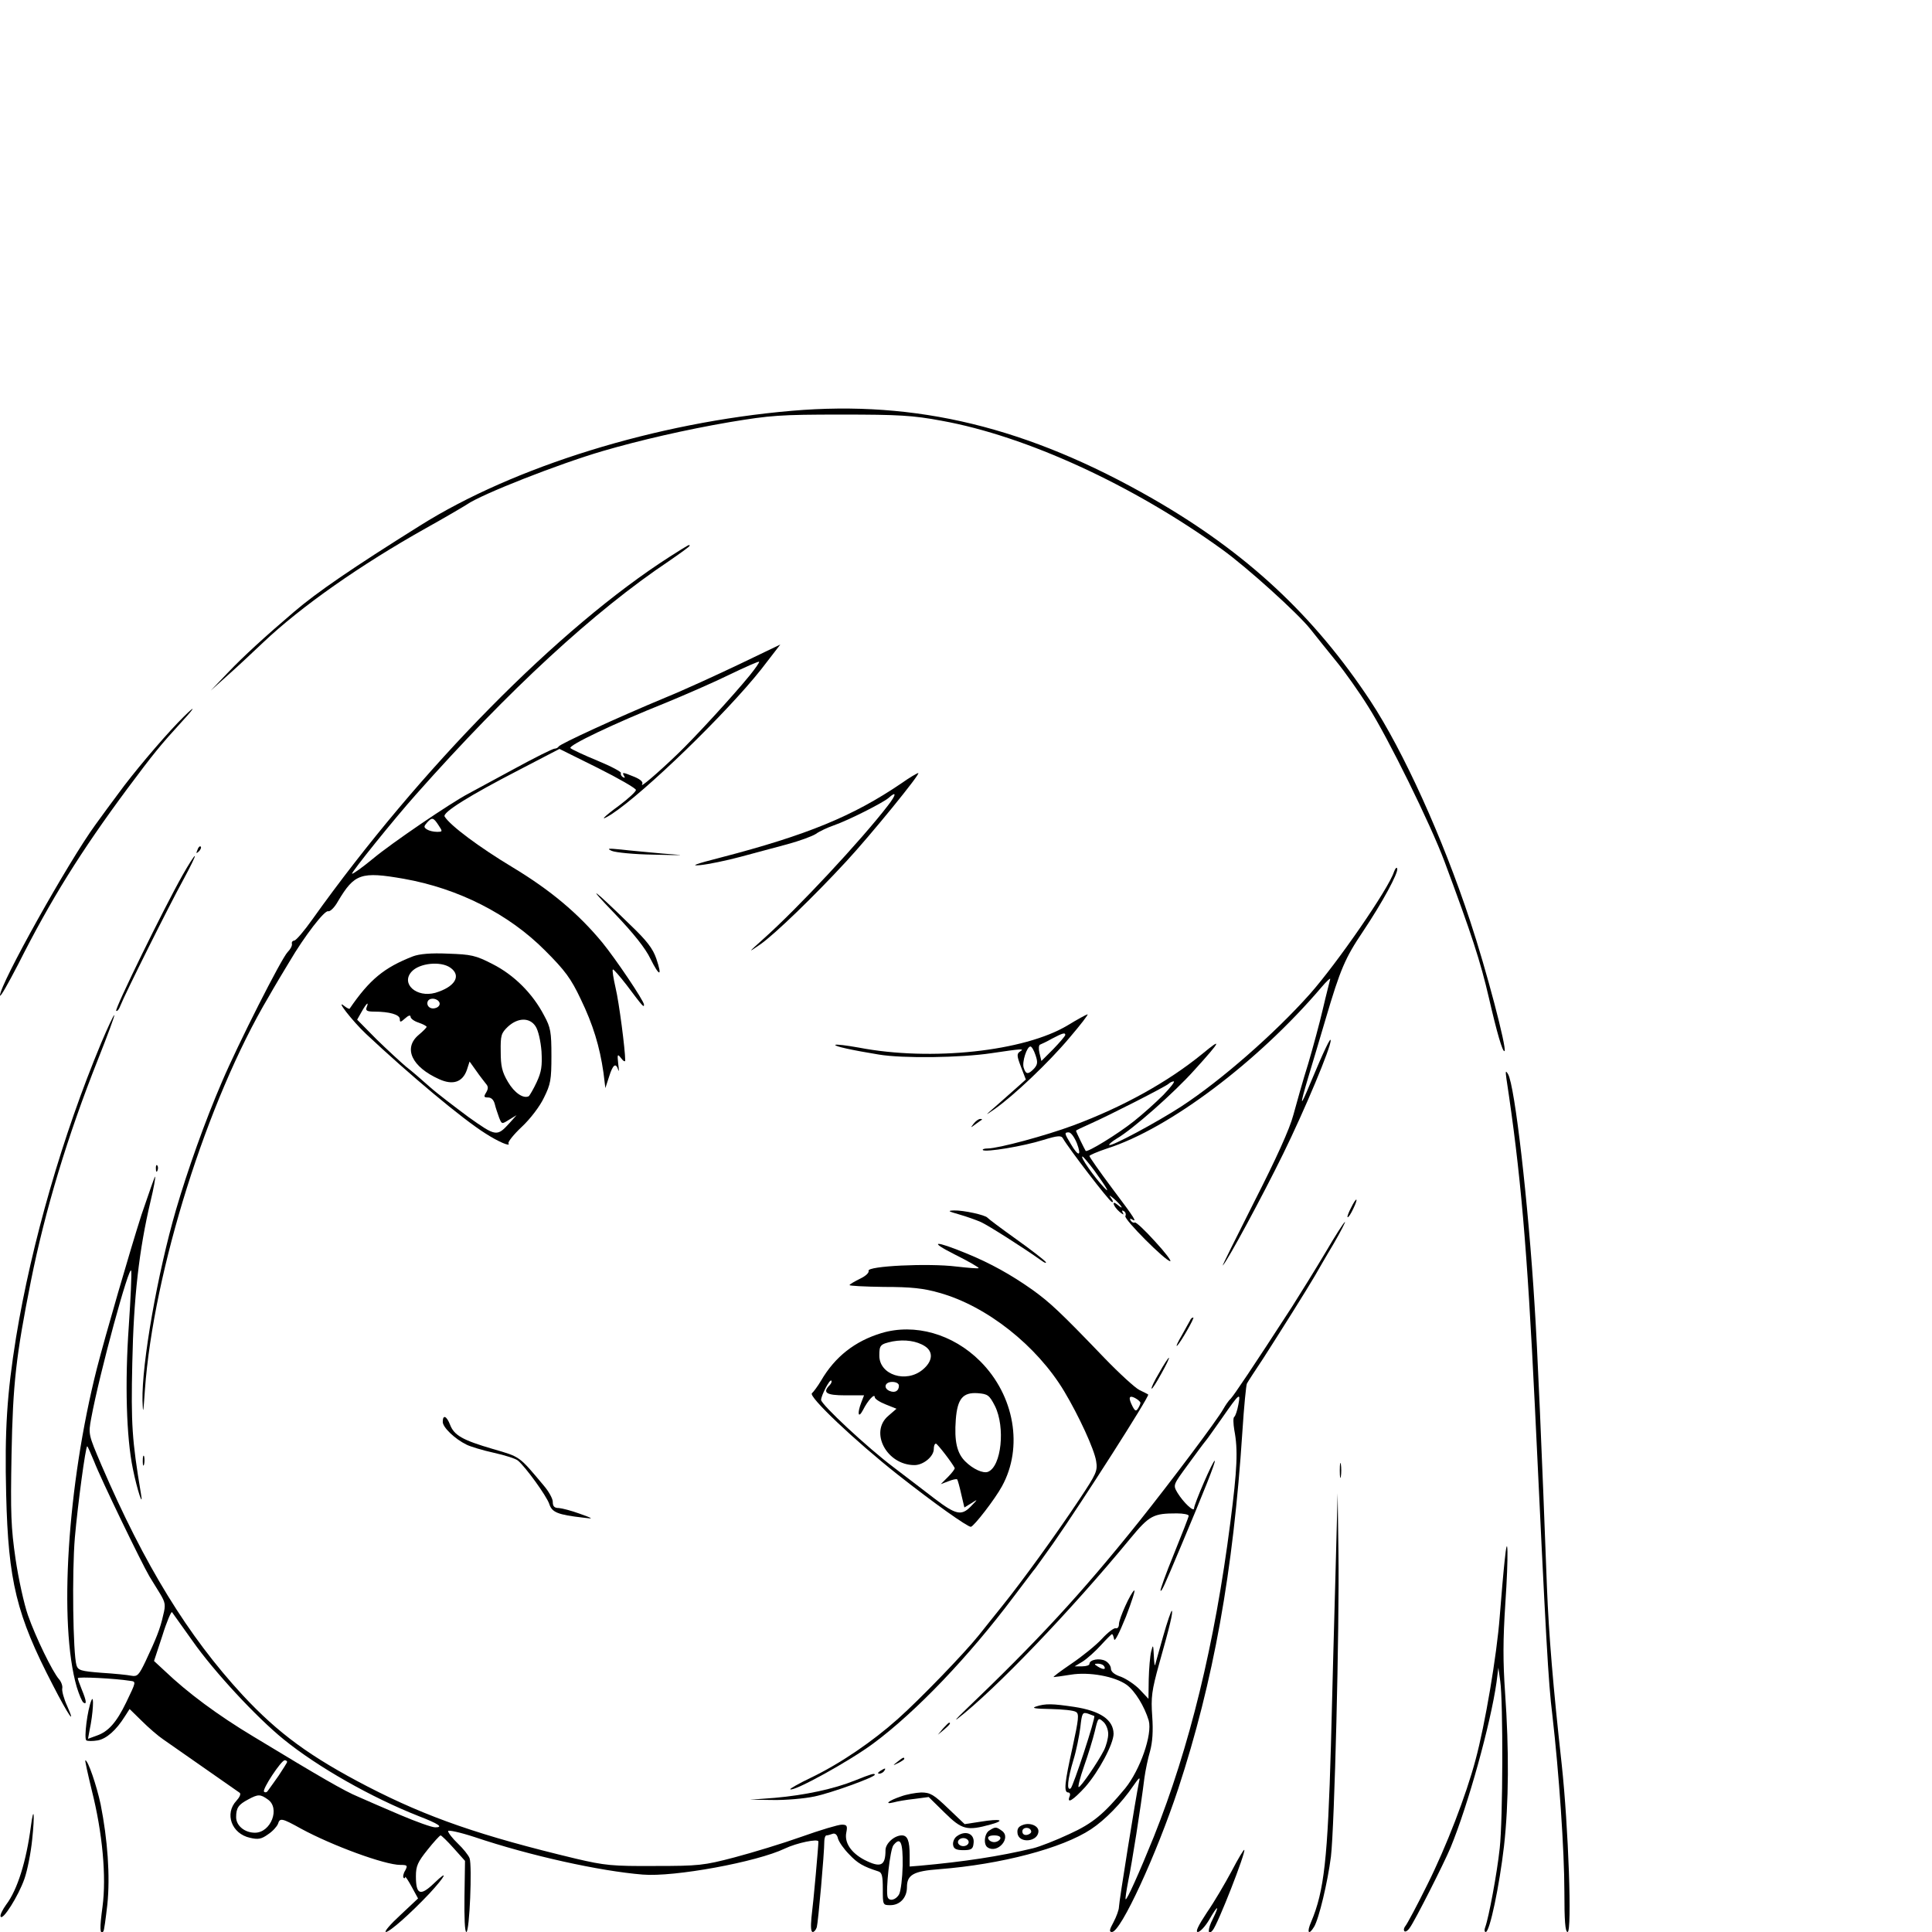 <?xml version="1.0" standalone="no"?>
<!DOCTYPE svg PUBLIC "-//W3C//DTD SVG 20010904//EN"
 "http://www.w3.org/TR/2001/REC-SVG-20010904/DTD/svg10.dtd">
<svg version="1.0" xmlns="http://www.w3.org/2000/svg"
 width="720pt" height="720pt" viewBox="0 0 720 720"
 preserveAspectRatio="xMidYMid meet">

<g transform="translate(0,720) scale(0.1,-0.1)"
fill="#000000" stroke="none">
<path d="M2950 5669 c-503 -43 -1034 -207 -1385 -428 -251 -157 -385 -249
-469 -321 -108 -92 -190 -167 -246 -226 l-65 -68 60 54 c33 29 94 86 135 125
141 134 365 291 608 427 70 39 138 79 152 88 54 38 342 151 506 199 137 40
310 80 474 108 151 25 186 28 415 28 215 0 267 -3 374 -23 316 -57 714 -240
1046 -480 93 -67 281 -237 328 -296 23 -29 67 -84 98 -122 31 -38 85 -114 119
-169 73 -115 231 -436 283 -575 102 -274 134 -372 166 -510 29 -126 51 -203
58 -197 9 10 -68 304 -129 487 -102 309 -248 631 -371 818 -211 319 -462 553
-812 754 -464 266 -879 367 -1345 327z"/>
<path d="M2497 5126 c-413 -264 -931 -789 -1332 -1351 -31 -44 -62 -80 -68
-80 -7 -1 -11 -6 -9 -13 1 -7 -6 -20 -16 -30 -23 -23 -186 -345 -245 -484 -63
-146 -128 -329 -171 -476 -69 -237 -128 -573 -125 -712 2 -54 3 -47 9 40 32
443 232 1079 461 1465 22 39 57 97 77 130 57 97 132 194 145 189 7 -2 24 14
37 38 61 102 85 111 245 83 203 -36 391 -131 527 -268 74 -74 96 -104 132
-180 46 -95 71 -177 85 -275 l7 -57 14 43 c14 45 25 53 34 25 3 -10 3 0 0 22
-4 37 -3 39 11 21 8 -11 15 -14 15 -8 0 40 -23 217 -36 271 -8 35 -13 66 -10
68 2 2 25 -24 52 -59 60 -80 64 -84 64 -72 0 14 -106 171 -155 231 -90 109
-194 196 -335 281 -123 74 -232 155 -253 189 -9 15 92 78 278 174 l150 78 143
-71 c78 -39 142 -76 142 -82 0 -6 -27 -31 -60 -56 -63 -46 -80 -65 -32 -35
123 80 431 379 559 541 l71 92 -152 -73 c-84 -40 -208 -97 -277 -125 -180 -75
-393 -173 -397 -182 -2 -4 -9 -8 -15 -8 -7 0 -75 -34 -152 -76 -77 -42 -153
-83 -170 -92 -65 -34 -287 -185 -355 -242 -40 -33 -75 -58 -78 -56 -4 4 156
203 239 296 345 389 664 683 942 869 42 29 77 54 77 57 0 6 1 7 -73 -40z m297
-443 c-62 -76 -206 -233 -270 -294 -76 -73 -140 -127 -131 -112 5 8 -5 18 -29
28 -44 18 -47 18 -38 3 4 -7 3 -8 -5 -4 -6 4 -9 11 -7 15 3 4 -36 25 -87 46
-51 21 -96 42 -101 47 -11 9 163 92 353 168 73 30 181 77 240 106 58 28 108
50 110 48 2 -2 -14 -25 -35 -51z m-1160 -558 c16 -24 16 -25 -6 -25 -13 0 -29
4 -37 9 -12 8 -12 11 0 25 19 21 24 20 43 -9z"/>
<path d="M664 4508 c-67 -70 -169 -191 -222 -264 -24 -32 -63 -85 -86 -117
-101 -138 -357 -596 -356 -637 1 -8 30 44 67 115 123 244 235 423 407 655 100
134 122 161 205 252 59 64 48 61 -15 -4z"/>
<path d="M3358 4280 c-180 -122 -350 -192 -673 -276 -94 -24 -115 -32 -75 -28
30 3 98 17 150 31 52 14 131 35 175 47 44 12 91 29 105 38 14 10 44 24 67 32
55 19 183 84 204 102 31 28 30 13 -2 -28 -100 -130 -336 -383 -464 -497 -59
-53 -59 -53 -11 -20 54 38 199 178 320 309 89 96 280 330 268 329 -4 0 -33
-17 -64 -39z"/>
<path d="M736 4033 c-6 -14 -5 -15 5 -6 7 7 10 15 7 18 -3 3 -9 -2 -12 -12z"/>
<path d="M2280 4029 c14 -6 84 -13 155 -14 125 -3 127 -3 35 4 -52 5 -122 11
-155 15 -49 5 -55 4 -35 -5z"/>
<path d="M680 3938 c-70 -124 -253 -498 -247 -505 4 -3 11 6 16 20 15 39 181
372 235 470 26 48 45 87 42 87 -3 0 -24 -33 -46 -72z"/>
<path d="M5195 3951 c-20 -63 -212 -341 -314 -456 -131 -147 -331 -322 -478
-418 -89 -58 -262 -151 -269 -144 -3 2 10 13 28 24 60 35 213 170 289 255 100
110 106 124 29 60 -129 -105 -295 -197 -480 -266 -102 -38 -280 -86 -319 -86
-13 0 -21 -3 -18 -6 9 -9 150 14 226 38 52 16 66 17 72 6 21 -37 172 -234 182
-237 7 -3 6 3 -3 15 -9 12 -4 10 13 -5 28 -25 38 -43 12 -21 -24 20 -17 -5 7
-26 12 -10 18 -13 13 -5 -5 10 -4 12 4 7 6 -4 8 -12 5 -18 -7 -11 150 -168
167 -168 6 0 -20 34 -57 74 -37 41 -71 73 -75 70 -4 -2 -11 1 -15 7 -4 8 -3 9
4 5 21 -13 13 1 -73 115 -47 63 -85 117 -85 121 0 3 30 16 66 28 232 74 563
324 798 600 21 25 36 38 33 30 -2 -9 -15 -58 -27 -110 -12 -52 -37 -144 -55
-205 -19 -60 -43 -146 -55 -190 -14 -53 -64 -163 -146 -324 -68 -135 -121
-241 -117 -237 17 16 148 259 225 416 80 163 179 399 177 423 0 13 -24 -36
-75 -158 -40 -97 -42 -92 -8 22 15 49 44 147 65 218 54 183 72 225 138 323 73
109 133 220 128 235 -2 7 -7 1 -12 -12z m-860 -832 c-28 -28 -77 -72 -110 -98
-59 -47 -173 -117 -179 -110 -4 6 -36 71 -36 75 0 2 24 13 53 26 72 32 280
138 292 149 5 5 14 9 19 9 6 0 -12 -23 -39 -51z m-322 -179 c19 -50 6 -52 -22
-4 -25 41 -25 44 -8 44 8 0 21 -18 30 -40z m65 -102 c47 -65 61 -90 36 -63
-36 38 -90 115 -80 115 3 0 23 -24 44 -52z"/>
<path d="M2291 3795 c70 -73 115 -130 133 -168 34 -68 45 -68 22 0 -13 38 -35
67 -99 128 -140 137 -167 155 -56 40z"/>
<path d="M1539 3636 c-108 -42 -162 -87 -236 -195 -1 -2 -10 2 -20 10 -36 29
31 -57 81 -104 162 -152 359 -317 445 -371 48 -31 95 -51 86 -37 -3 5 19 33
50 62 31 29 67 76 82 108 25 50 28 67 28 156 0 89 -3 106 -27 150 -43 83 -113
152 -192 192 -64 33 -80 36 -166 39 -64 3 -107 -1 -131 -10z m139 -42 c43 -30
18 -72 -56 -94 -70 -19 -129 34 -88 79 29 32 108 40 144 15z m-40 -131 c5 -17
-26 -29 -40 -15 -6 6 -7 15 -3 22 9 14 37 9 43 -7z m-272 -18 c-4 -11 2 -15
28 -15 57 0 96 -11 96 -28 0 -13 3 -12 20 3 12 11 20 13 20 6 0 -7 14 -17 30
-22 17 -6 30 -13 30 -16 0 -2 -13 -16 -30 -30 -58 -49 -26 -119 77 -165 51
-23 87 -11 103 35 l10 31 25 -35 c13 -19 30 -40 36 -48 9 -10 9 -18 1 -32 -10
-16 -9 -19 7 -19 12 0 21 -9 25 -25 3 -13 11 -36 16 -50 10 -25 10 -25 37 -8
l28 17 -25 -28 c-48 -53 -51 -52 -154 21 -51 38 -117 88 -145 113 -28 25 -67
59 -88 75 -20 17 -70 63 -110 102 l-72 73 17 30 c18 32 28 40 18 15z m630 -70
c10 -15 19 -55 22 -93 3 -55 0 -76 -18 -115 -12 -26 -26 -49 -29 -52 -20 -11
-54 12 -78 53 -22 37 -27 59 -27 113 -1 61 2 69 27 93 37 34 81 35 103 1z"/>
<path d="M377 3313 c-144 -345 -259 -744 -317 -1096 -34 -211 -43 -348 -37
-587 8 -323 38 -448 174 -710 58 -113 88 -156 53 -77 -12 26 -20 56 -18 65 2
9 -4 25 -12 34 -24 27 -87 156 -116 239 -14 40 -35 134 -46 209 -17 117 -19
169 -15 390 5 266 17 368 72 645 53 265 136 540 251 829 35 88 62 161 60 163
-2 2 -24 -45 -49 -104z"/>
<path d="M3979 3379 c-161 -97 -509 -135 -779 -83 -45 8 -84 13 -87 10 -5 -5
64 -20 162 -36 89 -15 306 -12 419 5 115 17 126 18 107 6 -12 -8 -12 -16 4
-57 l18 -47 -29 -26 c-16 -14 -52 -46 -79 -70 -46 -40 -47 -41 -8 -14 71 50
202 174 279 266 41 48 71 87 67 87 -5 -1 -38 -19 -74 -41z m-9 -36 c-1 -5 -21
-28 -45 -53 l-44 -44 -7 29 c-4 16 -3 30 2 32 5 2 25 11 44 22 40 21 50 24 50
14z m-111 -75 c9 -26 8 -35 -5 -50 -22 -23 -31 -23 -39 3 -7 21 12 79 25 79 5
0 13 -14 19 -32z"/>
<path d="M5614 3180 c53 -349 77 -626 106 -1220 42 -882 50 -1028 65 -1150 25
-217 45 -507 45 -661 0 -106 3 -149 12 -149 17 0 3 394 -22 625 -32 288 -48
483 -55 660 -19 511 -36 901 -46 1050 -23 379 -74 822 -99 862 -9 15 -10 12
-6 -17z"/>
<path d="M3629 3013 c-13 -17 -13 -17 6 -3 11 8 22 16 24 17 2 2 0 3 -6 3 -6
0 -17 -8 -24 -17z"/>
<path d="M581 2844 c0 -11 3 -14 6 -6 3 7 2 16 -1 19 -3 4 -6 -2 -5 -13z"/>
<path d="M527 2672 c-42 -131 -135 -451 -166 -572 -110 -434 -143 -952 -75
-1187 9 -29 20 -55 25 -58 13 -9 11 7 -6 48 -8 20 -15 39 -15 43 0 6 139 -1
195 -10 23 -3 23 -2 -15 -81 -36 -74 -66 -108 -109 -123 l-33 -12 6 33 c13 60
17 134 7 111 -15 -34 -29 -144 -19 -150 5 -3 24 -3 42 0 33 6 69 38 101 89
l18 28 46 -45 c25 -25 61 -56 79 -68 53 -37 275 -192 285 -199 6 -4 0 -17 -12
-30 -45 -48 -18 -123 51 -138 30 -7 42 -5 67 13 17 11 33 29 37 39 7 23 14 22
86 -18 116 -63 312 -135 370 -135 26 0 28 -2 18 -21 -7 -11 -9 -23 -6 -27 3
-3 6 -2 6 3 0 4 11 -12 24 -36 l24 -44 -66 -62 c-37 -34 -61 -62 -54 -63 14 0
90 67 162 143 61 66 74 93 18 39 -52 -50 -68 -43 -68 26 0 38 7 53 43 98 23
29 45 53 49 54 3 0 25 -21 49 -48 l42 -47 -2 -133 c-1 -78 1 -132 7 -132 12 0
22 247 12 275 -4 11 -24 36 -44 55 -20 19 -36 40 -36 46 0 5 43 -4 98 -22 208
-70 467 -127 627 -140 117 -10 426 47 530 97 44 21 125 38 125 26 0 -17 -18
-221 -26 -284 -3 -33 -2 -53 5 -53 5 0 12 8 15 18 5 17 28 275 28 320 0 12 4
22 8 22 5 0 15 3 23 6 9 3 17 -3 20 -18 4 -13 22 -39 42 -59 31 -33 52 -45
108 -63 14 -4 17 -17 17 -66 0 -59 0 -60 28 -60 36 0 62 28 62 67 0 46 24 60
120 67 231 18 459 78 566 149 53 35 114 98 157 161 22 32 27 36 22 16 -11 -50
-75 -449 -75 -467 0 -10 -9 -35 -20 -56 -16 -29 -17 -37 -6 -37 33 0 166 289
247 534 131 399 205 808 239 1330 6 94 14 175 17 180 3 6 31 49 61 94 61 95
166 262 192 307 10 17 40 70 69 118 28 48 47 86 43 83 -5 -3 -37 -53 -72 -113
-35 -59 -92 -151 -125 -203 -149 -230 -216 -329 -228 -342 -8 -7 -20 -25 -28
-39 -22 -40 -195 -270 -313 -418 -217 -271 -378 -445 -656 -711 -25 -24 -34
-35 -20 -24 137 106 418 398 642 670 72 87 86 94 174 94 24 0 44 -4 44 -9 0
-4 -25 -68 -55 -142 -30 -73 -52 -135 -50 -137 4 -4 12 13 77 168 85 202 129
312 125 316 -5 5 -77 -161 -77 -177 0 -16 -40 22 -62 58 -17 29 -16 29 38 103
30 41 60 82 67 90 7 8 34 47 61 85 66 95 70 97 61 50 -4 -22 -11 -42 -15 -45
-5 -3 -4 -25 0 -50 14 -73 11 -144 -15 -345 -58 -453 -152 -837 -285 -1170
-55 -136 -101 -238 -105 -233 -2 2 3 33 10 70 13 62 46 269 60 383 4 28 13 72
21 99 9 34 12 74 8 130 -5 71 -2 95 26 196 41 145 52 192 47 197 -2 2 -17 -41
-32 -94 -15 -54 -29 -102 -30 -108 -2 -5 -4 10 -5 35 -2 42 -3 43 -10 15 -4
-16 -8 -63 -9 -103 l-1 -73 -32 34 c-18 19 -50 40 -70 48 -25 8 -38 19 -38 31
0 9 -9 22 -20 28 -22 12 -60 5 -60 -11 0 -5 -12 -9 -27 -9 l-28 0 30 18 c17
11 47 38 67 60 21 23 40 42 42 42 3 0 6 -9 8 -19 2 -12 20 25 44 84 22 57 36
101 31 98 -13 -8 -57 -105 -57 -126 0 -10 -5 -17 -12 -15 -6 2 -29 -15 -51
-39 -22 -24 -74 -66 -114 -93 -41 -28 -71 -50 -66 -50 4 0 33 4 64 9 68 11
163 -6 208 -38 31 -23 66 -80 82 -133 14 -52 -32 -184 -88 -253 -79 -95 -120
-130 -208 -170 -49 -23 -110 -47 -135 -53 -125 -30 -256 -50 -422 -65 l-38 -3
0 42 c0 54 -8 74 -29 74 -28 0 -61 -30 -61 -55 0 -59 -18 -67 -79 -36 -49 26
-75 64 -67 102 5 25 2 29 -17 29 -13 0 -80 -20 -150 -45 -70 -25 -182 -59
-250 -77 -114 -30 -133 -32 -297 -32 -158 -1 -186 2 -293 27 -355 85 -552 153
-777 269 -214 111 -333 198 -466 341 -204 221 -365 483 -526 857 -49 115 -49
115 -38 175 31 168 143 578 149 549 2 -11 -2 -103 -9 -206 -15 -211 -9 -415
15 -531 16 -80 41 -154 30 -92 -33 198 -37 257 -32 485 5 244 25 421 68 603
12 49 19 90 17 92 -1 2 -24 -63 -51 -143z m-176 -919 c24 -63 177 -379 206
-428 10 -16 28 -46 40 -65 19 -32 21 -41 11 -80 -11 -50 -26 -87 -66 -172 -24
-50 -30 -57 -52 -53 -14 3 -64 8 -112 11 -76 6 -87 9 -93 28 -13 45 -17 346
-6 476 11 125 40 340 46 340 2 0 13 -26 26 -57z m367 -669 c80 -114 238 -284
339 -366 128 -104 328 -217 503 -286 75 -29 94 -42 62 -42 -13 0 -71 21 -130
46 -59 25 -130 56 -157 68 -51 21 -139 72 -390 224 -135 81 -246 164 -330 244
l-41 38 31 94 c16 52 33 91 36 88 3 -4 37 -52 77 -108z m3397 -94 c8 -13 -5
-13 -25 0 -13 8 -13 10 2 10 9 0 20 -4 23 -10z m-3045 -356 c0 -3 -15 -26 -32
-52 -18 -25 -36 -51 -40 -56 -4 -6 -10 -7 -14 -3 -8 8 64 117 77 117 5 0 9 -3
9 -6z m-72 -140 c47 -32 12 -124 -48 -124 -38 0 -70 26 -70 58 0 35 9 47 45
66 37 20 45 20 73 0z m2366 -246 c-1 -47 -7 -95 -13 -107 -12 -22 -37 -28 -43
-11 -8 24 9 180 22 194 26 32 35 11 34 -76z"/>
<path d="M5035 2699 c-9 -17 -15 -33 -13 -35 3 -2 12 12 21 31 21 43 13 47 -8
4z"/>
<path d="M3575 2674 c28 -8 64 -21 80 -28 27 -12 159 -96 225 -143 13 -10 21
-12 17 -6 -5 7 -54 45 -110 85 -56 40 -104 76 -107 80 -8 10 -89 28 -125 27
-25 -1 -22 -3 20 -15z"/>
<path d="M3558 2525 c52 -26 92 -49 89 -51 -2 -2 -39 1 -83 6 -104 13 -334 2
-327 -16 2 -7 -10 -19 -31 -29 -20 -10 -38 -20 -40 -24 -2 -3 55 -6 128 -7
102 0 148 -5 207 -22 176 -49 363 -197 465 -367 55 -92 112 -216 119 -260 6
-37 1 -47 -62 -142 -87 -131 -216 -309 -288 -398 -31 -38 -70 -88 -88 -110
-54 -67 -217 -236 -300 -310 -95 -85 -215 -167 -325 -220 -44 -21 -79 -41 -77
-43 11 -11 223 106 310 171 159 118 355 323 523 547 40 52 75 100 80 105 4 6
35 48 68 95 105 150 360 549 353 553 -2 2 -17 9 -33 17 -16 8 -75 62 -130 119
-166 173 -203 207 -268 254 -82 58 -157 99 -244 135 -121 50 -147 48 -46 -3z
m692 -553 c0 -4 -4 -13 -9 -21 -7 -11 -11 -10 -20 7 -17 33 -14 44 9 32 11 -6
20 -14 20 -18z"/>
<path d="M4437 2283 c-2 -5 -17 -30 -32 -58 -16 -27 -24 -45 -18 -40 14 14 66
105 60 105 -3 0 -8 -3 -10 -7z"/>
<path d="M3285 2232 c-99 -30 -173 -88 -225 -177 -13 -22 -29 -43 -34 -47 -16
-11 162 -179 319 -303 137 -108 260 -195 273 -195 11 1 90 103 116 151 80 145
47 338 -81 466 -102 102 -244 142 -368 105z m162 -49 c32 -21 29 -56 -8 -87
-62 -52 -162 -20 -162 52 0 39 3 43 50 53 45 8 89 2 120 -18z m-355 -145 c-28
-28 -13 -38 58 -38 l70 0 -10 -26 c-16 -41 -12 -63 6 -29 18 36 44 64 44 48 0
-6 18 -18 41 -27 l40 -16 -30 -26 c-72 -60 -7 -184 97 -184 33 0 72 32 72 60
0 11 3 20 8 20 6 -1 60 -71 70 -91 1 -3 -10 -18 -25 -33 l-27 -27 29 11 c15 6
29 9 32 7 2 -2 9 -27 15 -54 l12 -51 26 16 c25 16 25 16 -2 -12 -35 -36 -56
-31 -135 29 -32 25 -101 77 -153 117 -97 73 -270 234 -270 251 0 16 32 78 38
72 3 -3 0 -11 -6 -17z m258 -2 c0 -19 -14 -28 -34 -20 -25 10 -19 34 9 34 15
0 25 -6 25 -14z m358 -76 c39 -79 24 -225 -26 -245 -18 -7 -56 10 -85 39 -31
31 -41 75 -35 156 6 77 26 102 82 98 37 -3 43 -7 64 -48z"/>
<path d="M4320 2084 c-18 -30 -31 -57 -28 -59 2 -2 18 23 36 56 18 32 31 59
28 59 -2 0 -19 -25 -36 -56z"/>
<path d="M1650 1901 c0 -20 44 -63 89 -85 14 -7 60 -21 101 -30 41 -9 82 -22
90 -29 28 -23 107 -132 117 -162 10 -31 31 -40 128 -51 38 -5 38 -4 -15 15
-30 11 -65 20 -77 21 -17 0 -23 6 -23 23 0 12 -15 39 -33 60 -94 112 -87 107
-190 137 -113 33 -145 51 -160 91 -13 33 -27 38 -27 10z"/>
<path d="M532 1755 c0 -16 2 -22 5 -12 2 9 2 23 0 30 -3 6 -5 -1 -5 -18z"/>
<path d="M4993 1720 c0 -25 2 -35 4 -22 2 12 2 32 0 45 -2 12 -4 2 -4 -23z"/>
<path d="M4977 1335 c-5 -165 -12 -453 -17 -640 -12 -421 -25 -543 -74 -658
-17 -39 -9 -51 11 -18 18 29 51 167 63 262 13 109 32 852 28 1134 l-3 220 -8
-300z"/>
<path d="M5607 1380 c-4 -36 -12 -128 -18 -205 -11 -145 -55 -404 -90 -533
-35 -132 -109 -324 -180 -466 -38 -77 -75 -146 -81 -153 -6 -7 -8 -16 -4 -20
3 -4 13 2 20 13 17 22 128 241 152 299 65 158 149 460 171 615 l7 55 7 -50
c11 -79 10 -516 -2 -623 -10 -94 -41 -259 -54 -294 -4 -10 -3 -18 2 -18 15 0
51 173 68 320 18 160 19 360 4 572 -8 116 -8 196 1 333 12 175 10 286 -3 155z"/>
<path d="M3860 840 c-17 -6 -1 -8 55 -9 44 -1 87 -5 95 -11 12 -7 10 -26 -13
-132 -30 -134 -33 -168 -16 -168 6 0 9 -7 5 -15 -11 -29 13 -14 58 35 51 58
106 161 106 199 -1 52 -49 85 -147 100 -81 12 -107 13 -143 1z m218 -35 c6 -6
-79 -264 -88 -270 -16 -10 -11 35 10 105 11 35 22 91 26 122 6 54 8 58 28 52
11 -4 22 -8 24 -9z m52 -67 c0 -16 -7 -43 -16 -61 -23 -45 -86 -137 -94 -137
-4 0 5 35 20 78 15 42 33 101 40 130 12 51 13 52 31 36 11 -9 19 -30 19 -46z"/>
<path d="M3514 758 l-19 -23 23 19 c21 18 27 26 19 26 -2 0 -12 -10 -23 -22z"/>
<path d="M3344 634 c-18 -14 -18 -15 4 -4 12 6 22 13 22 15 0 8 -5 6 -26 -11z"/>
<path d="M342 528 c40 -158 55 -322 40 -434 -11 -81 -10 -105 3 -92 3 2 9 48
15 100 11 106 1 243 -25 374 -15 70 -47 164 -57 164 -2 0 9 -50 24 -112z"/>
<path d="M3280 600 c-9 -6 -10 -10 -3 -10 6 0 15 5 18 10 8 12 4 12 -15 0z"/>
<path d="M3187 565 c-79 -32 -187 -55 -299 -65 l-93 -7 85 -1 c47 -1 117 5
155 13 63 13 225 72 225 81 0 7 -13 3 -73 -21z"/>
<path d="M3357 505 c-45 -15 -64 -31 -27 -22 14 4 49 10 78 13 l53 7 59 -58
c65 -64 83 -69 173 -44 57 16 34 22 -39 10 l-59 -9 -62 59 c-53 51 -66 59
-100 59 -21 -1 -55 -7 -76 -15z"/>
<path d="M115 393 c-17 -129 -50 -236 -92 -291 -13 -18 -23 -38 -21 -44 7 -19
67 77 89 140 11 31 24 97 29 147 10 94 6 132 -5 48z"/>
<path d="M3812 399 c-17 -6 -22 -15 -20 -31 5 -40 78 -32 78 8 0 20 -32 33
-58 23z m31 -24 c1 -5 -6 -11 -15 -13 -11 -2 -18 3 -18 13 0 17 30 18 33 0z"/>
<path d="M3688 379 c-20 -11 -24 -54 -7 -64 37 -24 89 36 53 62 -21 15 -24 16
-46 2z m40 -31 c-3 -7 -13 -13 -23 -13 -10 0 -20 6 -22 13 -3 7 5 12 22 12 17
0 25 -5 23 -12z"/>
<path d="M3566 357 c-10 -7 -16 -22 -14 -33 2 -14 12 -19 38 -19 29 0 36 4 38
24 6 37 -29 52 -62 28z m44 -22 c0 -8 -9 -15 -20 -15 -11 0 -20 7 -20 15 0 8
9 15 20 15 11 0 20 -7 20 -15z"/>
<path d="M4590 227 c-24 -45 -65 -115 -92 -154 -33 -50 -44 -73 -34 -73 8 0
27 20 42 45 32 56 41 59 14 4 -20 -38 -20 -65 -1 -43 19 21 125 293 118 300
-2 2 -23 -33 -47 -79z"/>
</g>
</svg>
